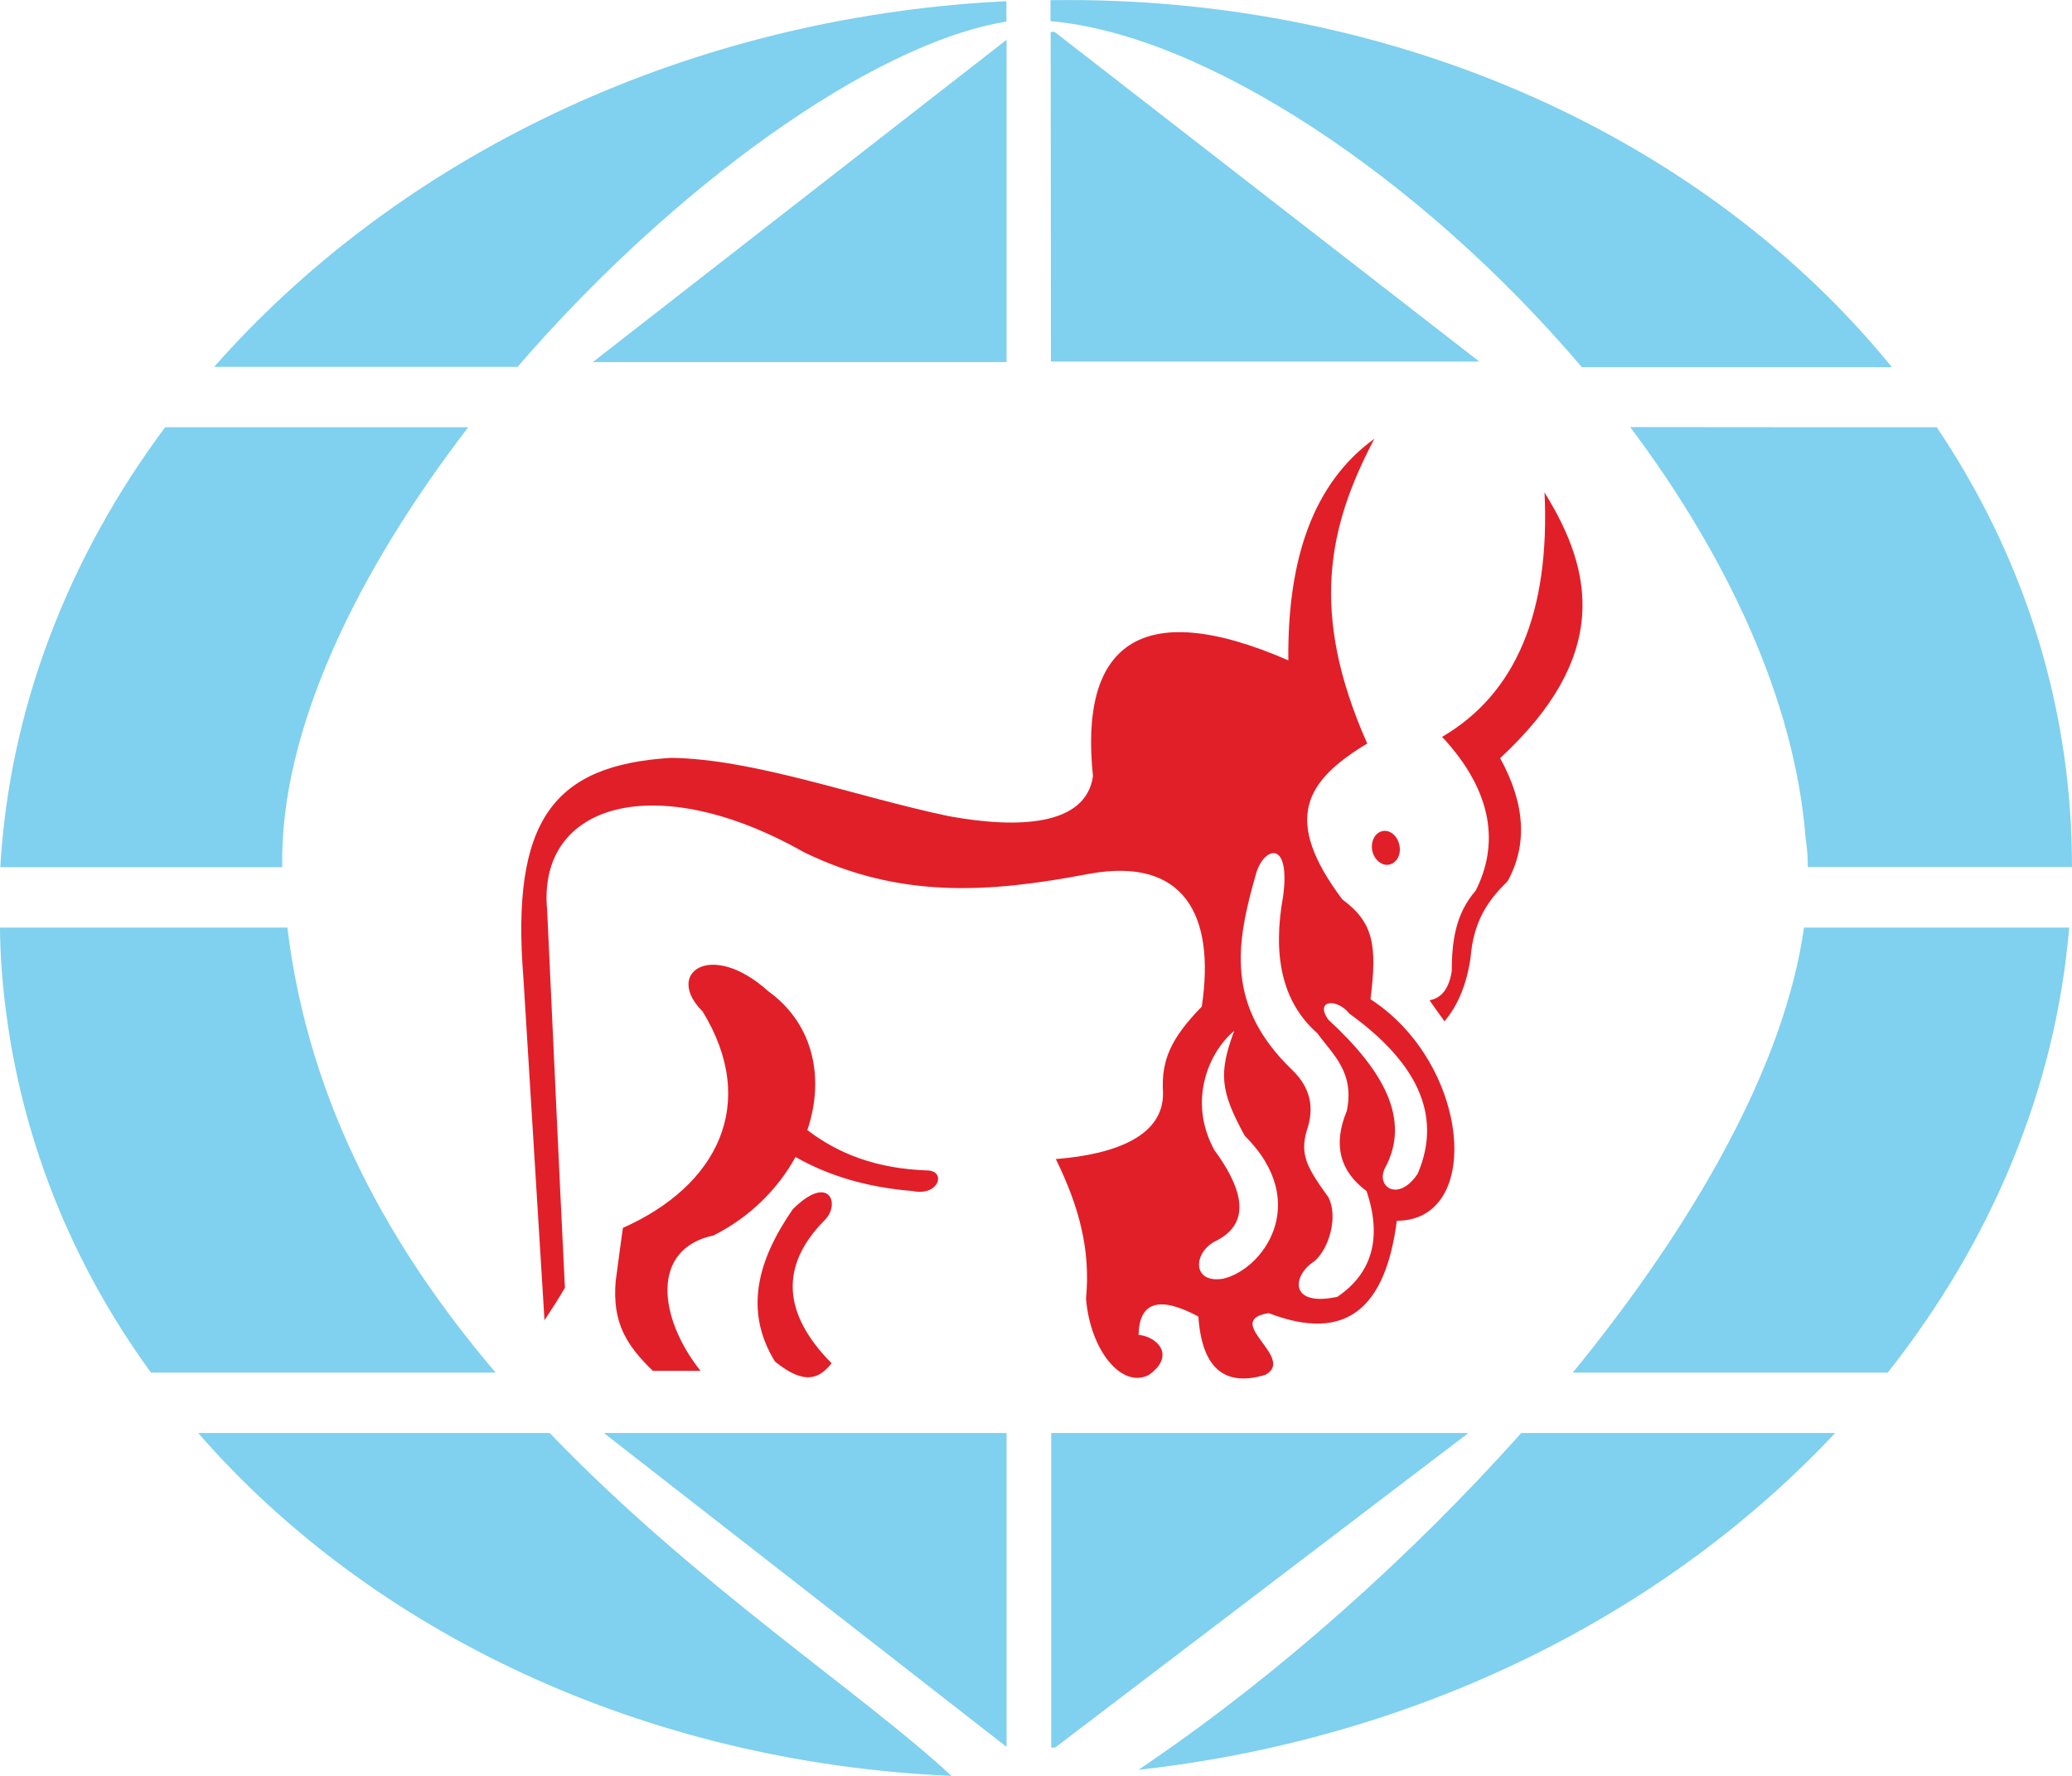 <?xml version="1.0" encoding="UTF-8"?>
<svg width="14px" height="12px" viewBox="0 0 14 12" version="1.1" xmlns="http://www.w3.org/2000/svg" xmlns:xlink="http://www.w3.org/1999/xlink">
    <title>F8CDF119-41F6-42CE-9D48-D731993BBFD5@1x</title>
    <g id="Final.---CHR-30-days-Free-Plan-" stroke="none" stroke-width="1" fill="none" fill-rule="evenodd">
        <g id="-Bank-Logo---SVG" transform="translate(-243, -64)">
            <g id="indusind-bank-logo-04" transform="translate(243, 64)">
                <path d="M6.549,0.024 C6.633,0.017 6.716,0.013 6.8,0.008 L6.8,0.146 C5.891,0.294 4.547,1.263 3.497,2.479 L1.447,2.479 C2.636,1.13 4.454,0.191 6.549,0.024 L6.549,0.024 Z M3.164,2.887 C2.417,3.858 1.889,4.935 1.907,5.86 L0.002,5.86 C0.064,4.784 0.463,3.763 1.116,2.887 C1.116,2.887 3.164,2.887 3.164,2.887 Z M1.942,6.268 C2.086,7.467 2.65,8.454 3.349,9.275 L1.02,9.275 C0.446,8.486 0.089,7.564 0.012,6.559 C0.005,6.462 0,6.363 0,6.268 L1.942,6.268 Z M3.714,9.683 C4.696,10.706 5.83,11.443 6.429,12 C4.357,11.91 2.514,11.033 1.339,9.683 L3.714,9.683 Z M7.101,0.001 C9.44,-0.032 11.533,0.943 12.783,2.481 L10.688,2.481 C9.596,1.196 8.141,0.234 7.098,0.143 L7.098,0.001 L7.101,0.001 Z M13.086,2.887 C13.594,3.642 13.913,4.51 13.984,5.445 C13.995,5.583 14,5.724 14,5.858 L12.215,5.858 C12.215,5.794 12.21,5.727 12.2,5.662 C12.126,4.721 11.661,3.748 11.015,2.886 C11.017,2.887 13.086,2.887 13.086,2.887 Z M13.981,6.268 C13.889,7.365 13.45,8.396 12.755,9.275 L10.627,9.275 C11.452,8.265 12.06,7.194 12.189,6.268 L13.981,6.268 L13.981,6.268 Z M12.4,9.683 C11.263,10.896 9.601,11.747 7.693,11.959 L7.782,11.898 C8.635,11.313 9.521,10.532 10.279,9.683 L12.4,9.683 L12.4,9.683 Z M6.801,11.804 L4.08,9.683 L6.801,9.683 L6.801,11.804 Z M9.922,9.683 L7.129,11.809 L7.103,11.809 L7.103,9.683 L9.922,9.683 Z M6.801,0.269 L4.005,2.447 L6.801,2.447 L6.801,0.269 Z M7.101,2.443 L9.995,2.443 L7.125,0.215 L7.099,0.216 L7.101,2.443 L7.101,2.443 Z" id="Shape" fill="#80D0EF"></path>
                <path d="M3.679,8.921 C3.631,8.154 3.585,7.384 3.537,6.615 C3.45,5.538 3.742,5.17 4.534,5.121 C5.099,5.129 5.785,5.384 6.411,5.515 C6.876,5.6 7.336,5.583 7.385,5.245 C7.293,4.372 7.69,4.021 8.705,4.462 C8.698,3.77 8.877,3.261 9.286,2.965 C8.976,3.554 8.844,4.137 9.238,5.024 C8.818,5.278 8.663,5.535 9.07,6.078 C9.286,6.236 9.304,6.398 9.26,6.752 C9.931,7.185 10.026,8.249 9.438,8.249 C9.361,8.842 9.095,9.074 8.572,8.873 C8.252,8.925 8.76,9.176 8.55,9.29 C8.271,9.374 8.121,9.243 8.097,8.896 C7.832,8.754 7.698,8.797 7.693,9.02 C7.817,9.031 7.947,9.158 7.764,9.29 C7.582,9.387 7.367,9.128 7.338,8.776 C7.369,8.448 7.294,8.159 7.134,7.832 C7.54,7.8 7.867,7.674 7.858,7.379 C7.846,7.167 7.909,7.018 8.12,6.802 C8.214,6.178 7.996,5.788 7.357,5.905 C6.685,6.033 6.082,6.076 5.431,5.758 C4.433,5.193 3.627,5.427 3.697,6.151 C3.737,7.002 3.775,7.853 3.817,8.702 C3.775,8.774 3.728,8.847 3.679,8.921 L3.679,8.921 Z M4.733,9.263 C4.627,9.263 4.517,9.263 4.411,9.263 C4.235,9.092 4.136,8.941 4.16,8.657 C4.177,8.536 4.191,8.418 4.209,8.297 C4.85,8.012 5.128,7.456 4.747,6.834 C4.487,6.577 4.802,6.347 5.191,6.698 C5.501,6.921 5.572,7.291 5.455,7.636 C5.661,7.794 5.92,7.898 6.27,7.909 C6.394,7.915 6.344,8.085 6.166,8.048 C5.868,8.024 5.605,7.949 5.375,7.818 C5.259,8.03 5.071,8.222 4.822,8.348 C4.393,8.439 4.449,8.905 4.733,9.263 L4.733,9.263 Z M5.572,8.245 C5.682,8.137 5.603,7.924 5.356,8.172 C5.119,8.515 5.025,8.856 5.236,9.2 C5.445,9.37 5.541,9.308 5.619,9.212 C5.285,8.874 5.269,8.551 5.572,8.245 L5.572,8.245 Z M8.339,6.966 C8.161,7.115 8.027,7.447 8.205,7.771 C8.376,8.004 8.477,8.258 8.212,8.387 C8.062,8.463 8.052,8.673 8.261,8.641 C8.525,8.585 8.87,8.132 8.41,7.674 C8.245,7.372 8.233,7.253 8.339,6.966 L8.339,6.966 Z M8.489,5.896 C8.35,6.378 8.278,6.795 8.734,7.233 C8.851,7.347 8.884,7.48 8.83,7.638 C8.781,7.803 8.832,7.891 8.975,8.089 C9.043,8.217 8.982,8.439 8.879,8.524 C8.731,8.619 8.708,8.833 9.036,8.763 C9.272,8.603 9.339,8.364 9.234,8.049 C9.051,7.913 9.006,7.733 9.1,7.507 C9.154,7.244 9.006,7.127 8.901,6.982 C8.656,6.766 8.599,6.446 8.67,6.054 C8.72,5.675 8.545,5.72 8.489,5.896 L8.489,5.896 Z M8.975,6.89 C8.881,6.757 9.034,6.743 9.117,6.849 C9.56,7.169 9.753,7.525 9.579,7.931 C9.45,8.125 9.297,8.021 9.356,7.897 C9.539,7.562 9.342,7.228 8.975,6.89 L8.975,6.89 Z M10.436,3.328 C10.474,4.138 10.242,4.688 9.744,4.979 C10.094,5.355 10.126,5.711 9.971,6.018 C9.831,6.178 9.81,6.369 9.809,6.563 C9.791,6.678 9.741,6.745 9.659,6.759 C9.692,6.806 9.725,6.854 9.76,6.901 C9.852,6.793 9.91,6.649 9.936,6.473 C9.957,6.211 10.065,6.074 10.187,5.954 C10.321,5.709 10.307,5.434 10.136,5.123 C10.874,4.44 10.773,3.869 10.436,3.328 L10.436,3.328 Z M9.333,5.618 C9.382,5.601 9.438,5.641 9.453,5.702 C9.471,5.765 9.443,5.826 9.394,5.84 C9.346,5.857 9.29,5.817 9.274,5.756 C9.258,5.695 9.285,5.634 9.333,5.618 L9.333,5.618 Z" id="Shape" fill="#E11F28"></path>
            </g>
        </g>
    </g>
</svg>